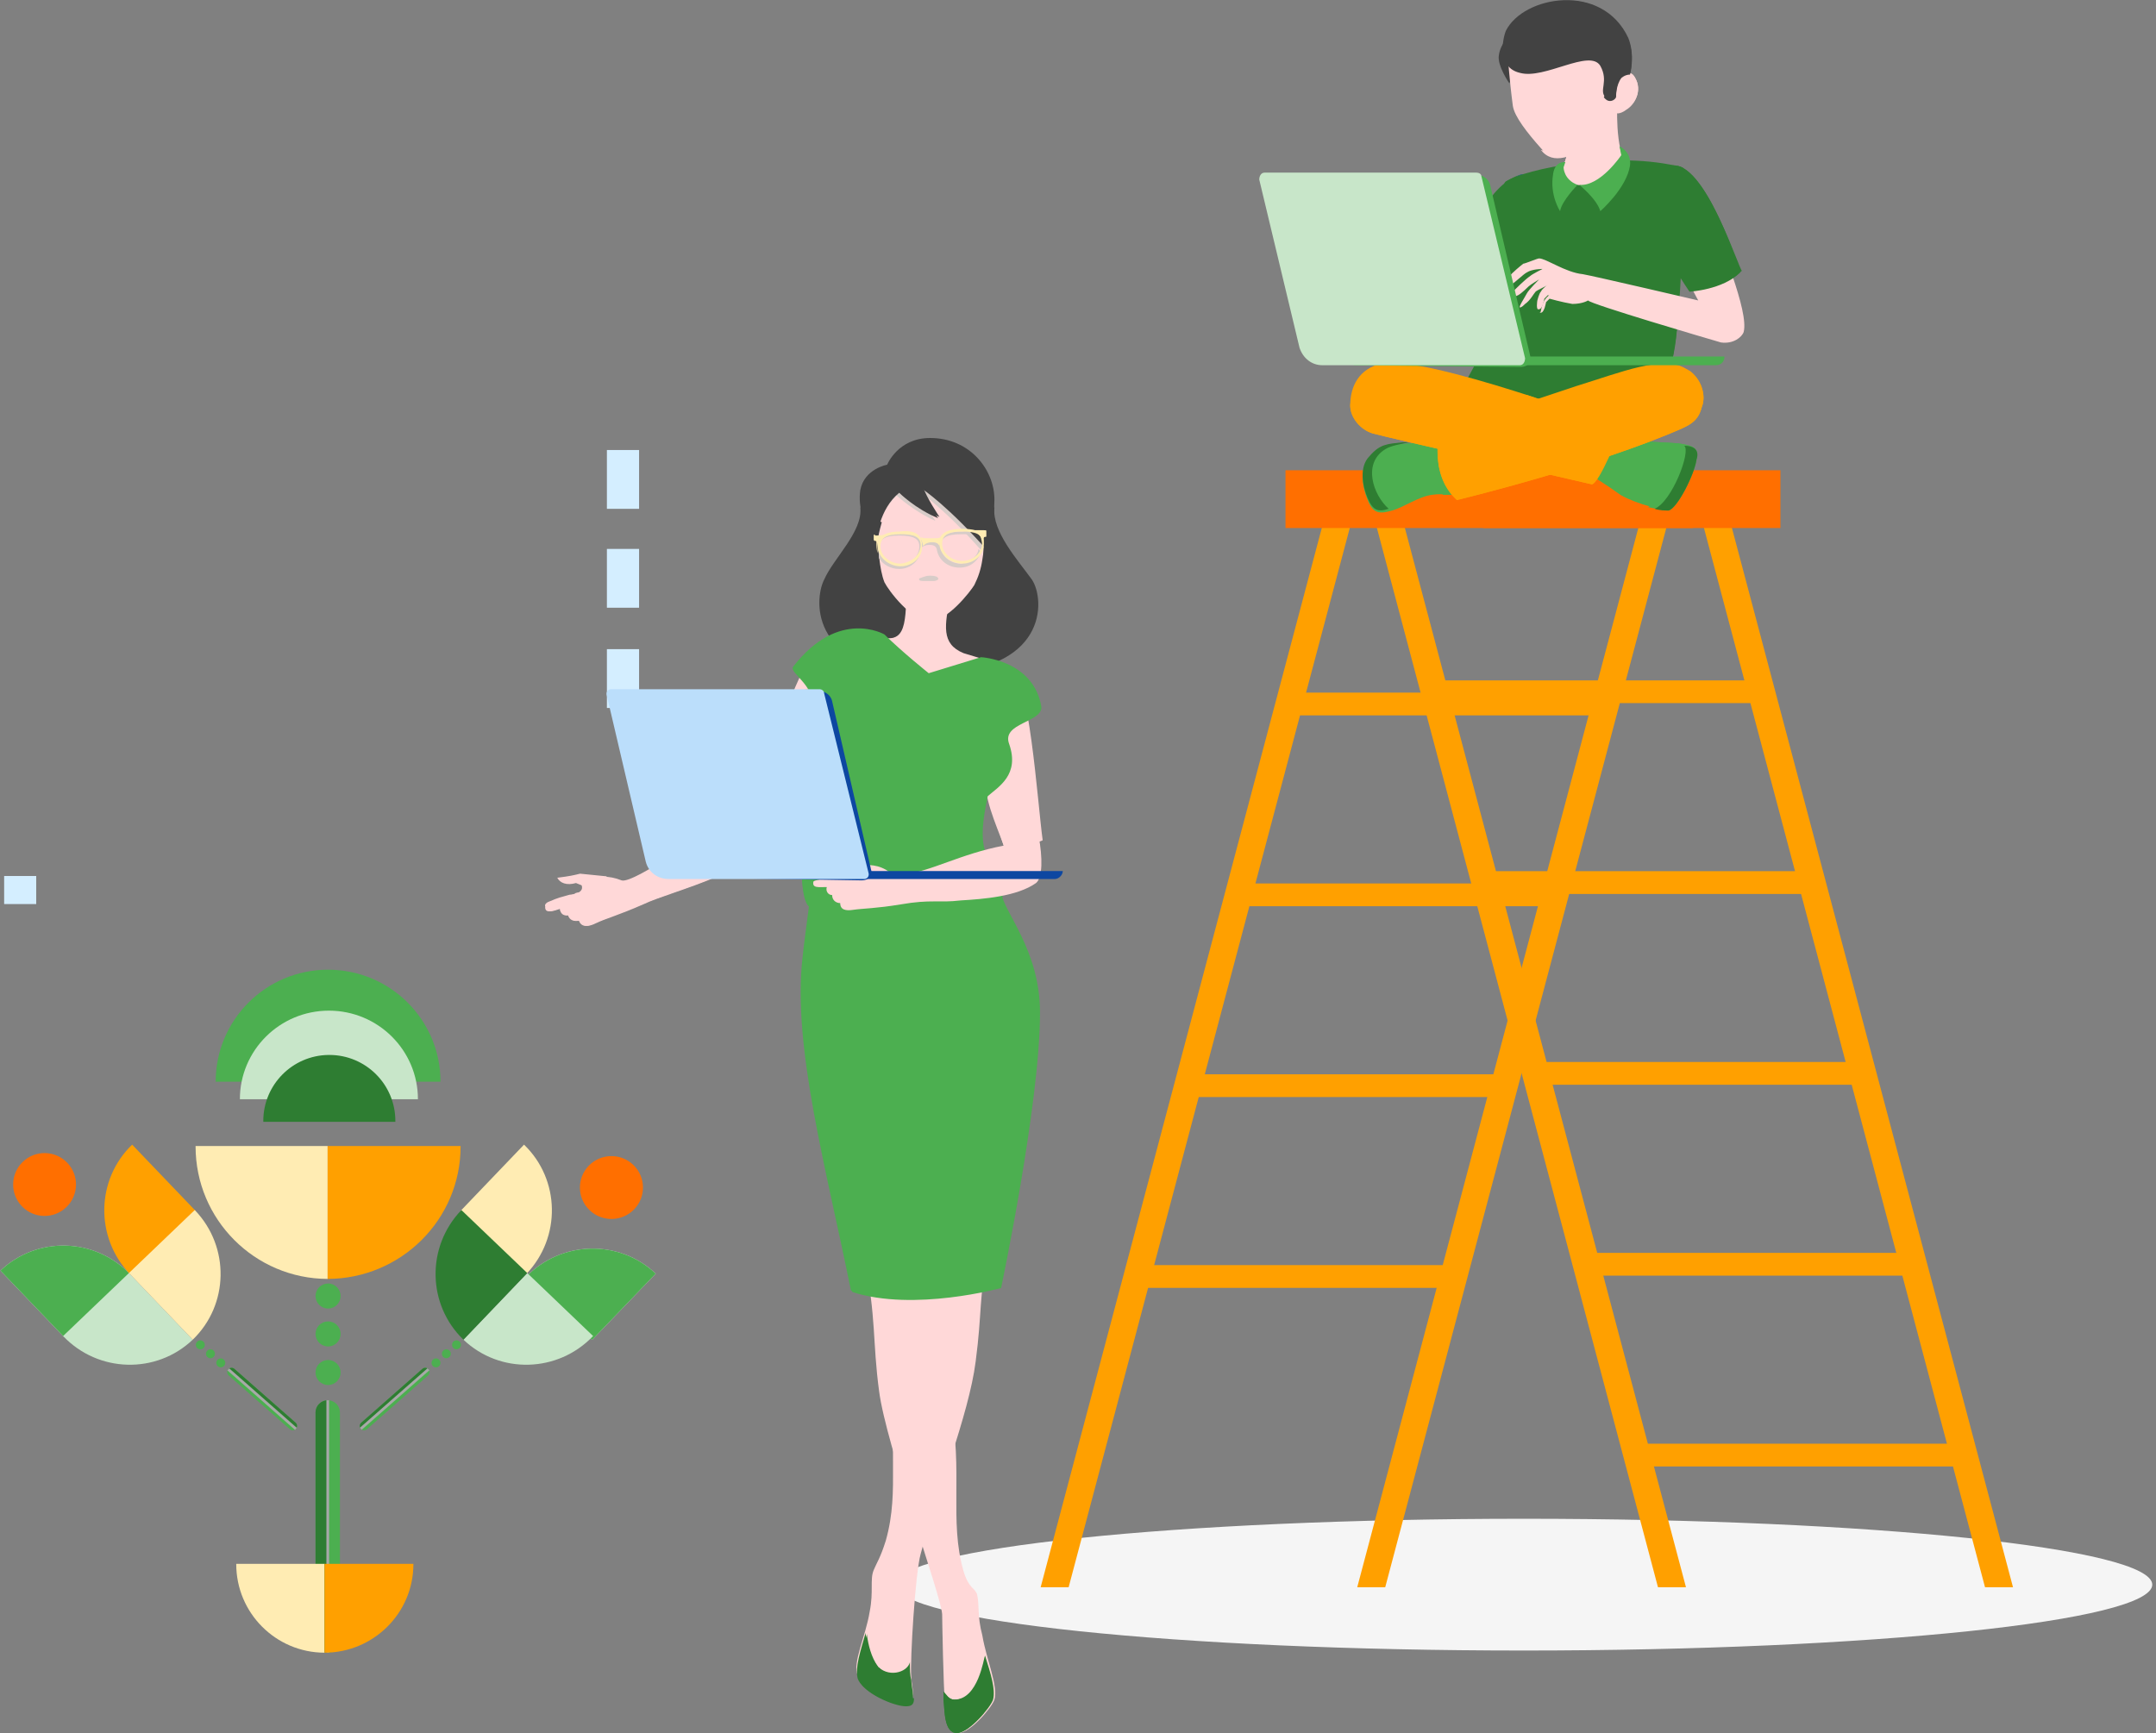 <?xml version="1.0" encoding="UTF-8"?>
<svg width="398px" height="320px" viewBox="0 0 398 320" version="1.1" xmlns="http://www.w3.org/2000/svg" xmlns:xlink="http://www.w3.org/1999/xlink">
    <rect x="0" y="0" width="398" height="320" fill="#808080" stroke="none"/>
    <!-- Generator: Sketch 64 (93537) - https://sketch.com -->
    <title>Banner 2 Foreground</title>
    <desc>Created with Sketch.</desc>
    <g id="Landing" stroke="none" stroke-width="1" fill="none" fill-rule="evenodd">
        <g transform="translate(-624, -141)" id="Banner">
            <g transform="translate(0, 111)">
                <g id="Artwork">
                    <g id="Banner-2-Foreground" transform="translate(624, 29)">
                        <g id="Group" transform="translate(165, 0)">
                            <g transform="translate(0.015, 281.411)" fill="#F5F5F5" id="Path">
                                <path d="M116.303,0.022 C180.369,0.022 232.295,5.469 232.295,12.188 C232.295,18.906 180.369,24.353 116.303,24.353 C52.25,24.353 0.312,18.906 0.312,12.188 C0.312,5.469 52.25,0.022 116.303,0.022 Z"></path>
                            </g>
                            <g transform="translate(88.158, 97.182)" fill="#FFA000" id="Path">
                                <polygon points="0.937 0.993 52.908 196.897 58.074 196.897 6.103 0.993"></polygon>
                            </g>
                            <g transform="translate(149.407, 97.182)" fill="#FFA000" id="Path">
                                <polygon points="0.06 0.993 52.031 196.897 57.196 196.897 5.226 0.993"></polygon>
                            </g>
                            <g transform="translate(99.315, 126.231)" fill="#FFA000" id="Path">
                                <polygon points="0.435 0.394 1.082 4.596 60.796 4.596 60.16 0.394"></polygon>
                            </g>
                            <g transform="translate(108.241, 161.865)" fill="#FFA000" id="Path">
                                <polygon points="0.87 -0.005 1.517 4.199 61.231 4.199 60.595 -0.005"></polygon>
                            </g>
                            <g transform="translate(118.282, 196.617)" fill="#FFA000" id="Path">
                                <polygon points="0.19 0.48 0.837 4.683 60.562 4.683 59.915 0.48"></polygon>
                            </g>
                            <g transform="translate(127.208, 232.252)" fill="#FFA000" id="Path">
                                <polygon points="0.625 0.084 1.272 4.285 60.997 4.285 60.35 0.084"></polygon>
                            </g>
                            <g transform="translate(137.134, 267.004)" fill="#FFA000" id="Path">
                                <polygon points="0.06 0.568 0.707 4.771 60.432 4.771 59.785 0.568"></polygon>
                            </g>
                            <g transform="translate(26.793, 97.182)" fill="#FFA000" id="Path">
                                <polygon points="0.312 196.897 5.478 196.897 57.46 0.993 52.294 0.993"></polygon>
                            </g>
                            <g transform="translate(84.811, 97.182)" fill="#FFA000" id="Path">
                                <polygon points="0.736 196.897 5.902 196.897 57.873 0.993 52.707 0.993"></polygon>
                            </g>
                            <g transform="translate(44.644, 233.604)" fill="#FFA000" id="Path">
                                <polygon points="0.223 5.196 58.007 5.196 58.654 0.994 0.87 0.994"></polygon>
                            </g>
                            <g transform="translate(53.57, 198.852)" fill="#FFA000" id="Path">
                                <polygon points="0.658 4.711 58.442 4.711 59.089 0.509 1.305 0.509"></polygon>
                            </g>
                            <g transform="translate(63.496, 164.1)" fill="#FFA000" id="Path">
                                <polygon points="0.093 4.226 57.553 4.226 58.201 0.023 0.741 0.023"></polygon>
                            </g>
                            <g transform="translate(72.538, 128.465)" fill="#FFA000" id="Path">
                                <polygon points="0.089 4.624 57.884 4.624 58.52 0.422 0.736 0.422"></polygon>
                            </g>
                            <g transform="translate(108.241, 87.127)" fill="#FF6F00" id="Path">
                                <polygon points="0.547 11.372 55.429 11.372 55.429 0.705 0.547 0.705"></polygon>
                            </g>
                            <g transform="translate(71.422, 87.127)" fill="#FF6F00" id="Path">
                                <polygon points="0.881 11.372 76.104 11.372 76.104 0.705 0.881 0.705"></polygon>
                            </g>
                            <g transform="translate(102.662, 32.382)" fill="#2E7D32" id="Path">
                                <path d="M13.221,0.817 C7.096,2.433 3.537,12.132 0.636,17.628 C0.636,17.628 2.577,21.506 9.673,22.154 C9.673,22.154 17.104,10.192 17.104,7.282 C17.104,4.373 14.192,0.494 13.221,0.817 Z"></path>
                            </g>
                            <g transform="translate(106.009, 32.382)" fill="#346790" id="Path">
                                <path d="M9.874,0.817 C9.562,0.817 9.238,1.141 8.915,1.141 C9.238,1.464 9.238,1.786 9.238,2.433 C9.238,8.899 5.032,15.041 0.19,20.213 C1.484,21.183 3.749,21.83 6.65,22.154 C6.65,22.154 14.08,10.192 14.08,7.282 C13.757,4.373 10.845,0.494 9.874,0.817 Z"></path>
                            </g>
                            <g transform="translate(103.778, 30.148)" fill="#2E7D32" id="Path">
                                <path d="M9.205,4.344 C7.263,5.638 8.881,27.943 7.263,31.176 C4.362,36.672 0.814,43.137 0.814,43.137 C8.234,47.664 37.611,47.664 37.611,47.664 C37.611,47.664 39.229,42.49 40.523,33.763 C41.806,23.74 42.453,1.759 41.806,1.759 C29.544,-1.475 12.753,2.081 9.205,4.344 Z"></path>
                            </g>
                            <g transform="translate(122.745, 17.858)" fill="#FFD8D8" id="Path">
                                <path d="M10.901,0.794 L1.216,6.936 C1.54,7.26 1.863,11.139 1.216,12.756 C0.569,14.371 -0.078,16.635 3.47,17.282 C6.706,17.927 12.507,15.018 11.871,12.432 C10.254,7.906 10.901,0.794 10.901,0.794 Z"></path>
                            </g>
                            <g transform="translate(122.745, 17.858)" fill="#FFD8D8" id="Path">
                                <path d="M10.901,0.794 L1.216,6.936 C1.54,7.26 1.863,11.139 1.216,12.756 C1.216,13.078 0.893,13.401 0.893,13.401 C0.893,13.401 2.51,13.078 4.117,12.108 C5.735,10.815 7.676,11.462 8.959,13.078 C9.606,13.724 9.606,14.371 9.606,15.341 C10.901,14.371 11.548,13.401 11.224,12.108 C10.254,7.906 10.901,0.794 10.901,0.794 Z"></path>
                            </g>
                            <g transform="translate(119.398, 31.265)" fill="#2E7D32" id="Path">
                                <path d="M24.579,0.317 C20.708,-0.328 14.248,5.813 13.924,15.188 C13.924,17.774 13.277,21.008 11.023,24.887 C9.729,27.15 4.887,29.089 2.946,29.735 C1.004,30.381 0.692,31.351 1.651,31.998 C2.946,32.646 12.306,34.263 11.336,35.555 C10.053,37.171 -1.573,39.756 0.692,44.606 C1.651,47.192 19.414,45.252 22.638,44.606 C23.609,42.667 23.932,37.818 24.579,34.908 C25.863,28.767 25.539,15.512 26.51,8.399 C26.833,3.875 28.775,0.964 24.579,0.317 Z"></path>
                            </g>
                            <g transform="translate(85.926, 82.658)" fill="#4CAF50" id="Path">
                                <path d="M18.99,0.325 C18.343,0.325 10.912,0.001 8.011,0.325 C5.099,0.649 3.816,0.649 1.874,2.912 C-0.067,4.851 0.58,8.407 1.551,10.67 C2.522,13.255 3.816,13.255 6.07,12.609 C8.334,11.962 10.912,10.022 13.5,9.7 C15.754,9.376 16.401,10.022 18.019,9.376 C19.637,8.73 19.949,9.376 19.949,8.083 C19.949,6.791 18.99,0.325 18.99,0.325 Z"></path>
                            </g>
                            <g transform="translate(85.926, 82.658)" fill="#4CAF50" id="Path">
                                <path d="M18.99,0.325 C18.343,0.325 10.912,0.001 8.011,0.325 C5.099,0.649 3.816,0.649 1.874,2.912 C0.904,3.88 0.58,5.497 0.904,7.114 C2.845,7.438 4.139,7.438 6.07,7.114 C7.687,6.791 9.305,6.143 10.912,6.467 C12.53,6.791 14.795,8.083 15.431,9.7 C16.725,9.7 17.372,9.7 18.343,9.376 C19.949,8.73 20.273,9.376 20.273,8.083 C19.949,6.791 18.99,0.325 18.99,0.325 Z"></path>
                            </g>
                            <g transform="translate(85.926, 82.658)" fill="#2E7D32" id="Path">
                                <path d="M4.786,1.295 C5.746,0.649 7.687,0.325 9.305,0.001 L8.011,0.001 C5.099,0.325 3.816,0.325 1.874,2.588 C-0.067,4.528 0.58,8.083 1.551,10.346 C2.522,12.609 3.492,12.933 5.422,12.286 C2.522,9.7 0.58,3.88 4.786,1.295 Z"></path>
                            </g>
                            <g transform="translate(128.324, 81.541)" fill="#4CAF50" id="Path">
                                <path d="M17.26,1.442 C15.654,1.118 9.841,1.118 5.322,0.471 L0.48,7.26 C0.48,7.26 4.028,9.525 5.322,10.493 C6.929,11.787 12.742,13.726 14.359,13.404 C15.977,13.08 19.202,6.614 19.525,4.029 C20.496,2.088 18.878,1.766 17.26,1.442 Z"></path>
                            </g>
                            <g transform="translate(128.324, 81.541)" fill="#4CAF50" id="Path">
                                <path d="M17.26,1.442 C15.654,1.118 9.841,1.118 5.322,0.471 C5.322,0.471 1.127,6.291 0.48,7.26 C2.41,7.26 4.351,6.291 6.616,6.614 C7.576,6.938 8.87,8.231 11.782,7.908 C13.712,7.584 13.389,10.817 11.782,12.434 C11.459,12.756 11.135,13.08 10.811,13.08 C12.418,13.404 13.712,13.726 14.683,13.726 C16.301,13.404 19.525,6.938 19.849,4.351 C20.496,2.088 18.878,1.766 17.26,1.442 Z"></path>
                            </g>
                            <g transform="translate(83.695, 67.017)" fill="#FFA000" id="Path">
                                <path d="M6.371,1.095 C2.165,2.066 0.558,5.299 0.558,8.854 C0.558,11.117 2.488,13.379 4.753,14.026 C7.018,14.674 43.815,23.079 45.109,23.401 C46.403,23.725 50.598,13.057 50.598,13.057 C49.304,12.41 14.438,-0.521 6.371,1.095 Z"></path>
                            </g>
                            <g transform="translate(83.695, 73.72)" fill="#FFA000" id="Path">
                                <path d="M17.662,4.413 C9.919,4.737 7.33,3.767 0.881,0.211 C0.881,0.858 0.558,1.504 0.558,2.151 C0.558,4.413 2.488,6.676 4.753,7.322 C7.018,7.97 43.815,16.375 45.109,16.697 C46.08,17.021 50.598,6.354 50.598,6.354 C49.951,6.03 39.619,2.475 33.159,0.211 C27.994,2.796 23.475,4.413 17.662,4.413 Z"></path>
                            </g>
                            <g transform="translate(111.588, 6.686)" fill="#424242" id="Path">
                                <path d="M2.042,0.975 C2.042,0.975 0.424,2.268 0.1,4.53 C-0.223,6.471 2.042,9.703 2.042,9.703 C2.042,9.703 4.296,4.208 3.983,2.592 C3.983,2.268 2.042,0.975 2.042,0.975 Z"></path>
                            </g>
                            <g transform="translate(121.514, 30.148)" fill="#4CAF50" id="Path">
                                <path d="M2.124,1.759 L2.448,0.789 C2.448,0.789 0.506,0.465 0.183,3.051 C-0.464,6.93 1.477,9.84 1.477,9.84 C1.8,7.9 4.701,4.992 4.701,4.992 C2.124,4.021 2.124,1.759 2.124,1.759 Z"></path>
                            </g>
                            <g transform="translate(112.704, 5.568)" fill="#FFD8D8" id="Path">
                                <path d="M24.167,9.851 C23.196,7.911 21.589,9.527 21.589,9.527 C21.589,9.527 21.266,5.002 18.03,1.769 C14.806,-1.141 11.581,0.153 5.445,1.769 C-0.368,3.385 0.602,5.325 0.602,5.325 C0.602,5.325 0.926,10.175 1.573,15.022 C1.897,16.963 4.151,19.872 6.739,22.782 C8.993,25.691 12.552,24.076 16.747,21.489 C20.942,18.902 20.619,16.316 20.619,15.993 C20.619,15.993 21.266,16.316 22.549,15.346 C24.167,14.7 25.461,12.113 24.167,9.851 Z"></path>
                            </g>
                            <g transform="translate(119.398, 6.686)" fill="#FFD8D8" id="Path">
                                <path d="M17.472,8.734 C16.502,6.794 14.895,8.41 14.895,8.41 C14.895,8.41 14.571,3.885 11.336,0.651 C10.7,0.004 6.817,1.298 7.141,3.238 C7.788,5.5 9.406,6.794 9.729,9.058 C10.053,11.32 10.7,15.846 9.406,18.108 C7.141,21.018 3.593,23.28 0.045,21.987 C2.298,24.897 5.858,23.28 10.053,20.695 C14.248,18.108 13.924,15.522 13.924,15.199 C13.924,15.199 14.571,15.522 15.854,14.553 C17.472,13.582 18.767,10.996 17.472,8.734 Z"></path>
                            </g>
                            <g transform="translate(111.588, 0.982)" fill="#424242" id="Path">
                                <path d="M1.395,5.708 C0.748,7.325 -0.223,12.497 3.983,13.467 C8.502,14.761 16.892,8.941 18.833,12.175 C20.44,15.084 18.51,16.699 19.793,17.992 C20.44,18.64 21.411,18.316 21.734,17.67 C21.734,17.346 21.734,15.407 22.705,14.113 C22.705,14.113 23.352,13.467 24.312,13.467 C24.312,13.467 25.282,10.234 23.988,7.002 C19.146,-3.343 4.619,-0.756 1.395,5.708 Z"></path>
                            </g>
                            <g transform="translate(124.977, 1.099)" fill="#424242" id="Path">
                                <path d="M0.602,0.095 C3.503,2.359 -0.368,7.207 2.856,9.471 C5.445,11.733 6.728,12.38 6.728,13.996 C6.728,14.967 6.404,17.553 6.081,17.875 L6.404,18.199 C7.051,18.846 8.022,18.523 8.346,17.875 C8.346,17.553 8.346,15.612 9.316,14.32 C9.316,14.32 9.963,13.673 10.923,13.673 C10.923,13.673 11.894,10.441 10.599,7.207 C8.346,2.683 4.798,0.419 0.602,0.095 Z"></path>
                            </g>
                            <g transform="translate(100.315, 68.134)" fill="#FFA000" id="Path">
                                <path d="M45.916,0.949 C41.721,-1.638 33.978,1.594 25.577,4.182 C18.804,6.444 0.406,12.586 0.406,12.586 C0.406,12.586 -1.536,20.345 3.63,25.194 C3.63,25.194 29.136,19.052 45.269,11.94 C46.563,11.293 48.181,10.646 48.828,8.061 C49.799,5.473 48.505,2.241 45.916,0.949 Z"></path>
                            </g>
                            <g transform="translate(100.315, 69.251)" fill="#FFA000" id="Path">
                                <path d="M46.563,0.155 C47.211,1.77 47.211,3.386 46.24,5.65 C44.946,8.56 42.045,9.853 39.144,9.529 C37.85,9.206 36.879,8.56 35.908,8.236 C33.978,7.912 33.007,8.882 31.39,10.176 C29.136,12.115 27.194,14.056 23.97,14.702 C22.352,15.025 20.734,14.702 18.804,14.702 C16.539,15.025 14.933,15.994 12.991,16.64 C8.473,17.935 4.277,16.964 0.082,15.349 C0.082,17.935 0.729,21.49 3.63,24.077 C3.63,24.077 29.136,17.935 45.269,10.823 C46.563,10.176 48.181,9.529 48.828,6.944 C49.799,4.68 48.505,1.77 46.563,0.155 Z"></path>
                            </g>
                            <g transform="translate(133.903, 15.624)" fill="#FFD8D8" id="Path">
                                <path d="M0.391,1.088 C0.067,1.736 0.067,1.736 0.391,2.382 C0.714,3.029 0.714,2.705 0.714,3.029 C0.714,3.675 0.391,3.351 0.067,3.675 C0.067,4.322 0.067,4.644 0.714,4.644 C1.35,4.644 1.997,4.322 2.321,3.351 C2.644,2.382 2.968,0.765 2.321,0.12 C1.997,-0.204 0.714,0.442 0.391,1.088 Z"></path>
                            </g>
                            <g transform="translate(139.481, 82.658)" fill="#2E7D32" id="Path">
                                <path d="M6.427,0.649 C7.721,1.618 4.173,10.993 0.948,12.286 C1.908,12.609 2.879,12.609 3.526,12.609 C5.144,12.286 8.368,5.821 8.692,3.233 C9.339,1.295 8.044,0.649 6.427,0.649 Z"></path>
                            </g>
                            <g transform="translate(112.588, 33.499)" fill="#FFD8D8" id="Path">
                                <path d="M28.801,3.903 C28.154,9.074 35.908,22.975 35.908,22.975 C35.908,22.975 16.539,18.449 14.598,18.126 C11.373,17.803 7.814,15.217 6.531,15.217 C6.208,15.217 3.943,16.187 3.619,16.187 C3.619,16.187 -0.576,19.42 0.071,20.389 C0.071,20.713 1.042,20.389 1.365,20.066 C2.012,19.742 3.619,18.126 4.266,17.803 C5.237,17.156 7.178,17.156 7.178,17.156 C7.178,17.156 5.237,18.126 4.913,18.449 C3.943,19.096 2.336,20.713 1.365,21.682 C1.042,22.005 1.042,22.328 1.365,22.328 C1.689,22.328 2.012,22.328 2.66,22.005 C3.296,21.682 4.59,20.389 4.59,20.389 C4.913,20.066 6.531,19.096 6.531,19.096 C6.531,19.096 4.59,21.037 4.266,21.682 C3.943,22.328 2.66,24.268 2.983,24.268 C3.296,24.268 3.619,23.945 3.943,23.622 C4.913,22.975 5.56,21.682 5.884,21.358 C6.208,21.037 7.814,20.389 8.138,20.066 C8.138,20.066 7.178,20.713 6.855,21.358 C6.531,21.682 6.208,22.975 6.208,22.975 C6.208,22.975 5.884,24.916 6.531,24.592 C7.178,24.592 7.502,22.652 7.502,22.652 C7.502,22.652 7.814,22.328 8.138,22.005 C8.138,22.005 10.403,22.652 12.344,22.975 C14.274,22.975 15.245,22.328 15.245,22.328 C15.569,22.975 37.526,29.441 39.78,30.087 C42.045,30.411 43.651,29.117 43.975,28.147 C44.946,24.268 39.78,12.308 36.879,3.903 C33.967,-3.21 28.801,2.609 28.801,3.903 Z"></path>
                            </g>
                            <g transform="translate(118.282, 33.499)" fill="#FFD8D8" id="Path">
                                <path d="M23.107,3.903 C22.46,8.429 28.273,19.096 29.89,22.005 C30.861,22.005 31.832,22.005 33.115,21.358 C36.027,20.066 39.575,24.268 35.38,26.854 C32.468,28.471 28.273,27.178 10.521,21.358 C8.904,20.713 6.973,22.005 6.003,22.005 C5.355,22.005 4.061,21.358 3.091,21.682 C1.807,22.652 1.484,23.299 1.16,24.916 C1.16,24.916 1.16,25.237 0.837,25.237 L1.16,25.237 C1.807,25.237 2.12,23.299 2.12,23.299 C2.12,23.299 2.443,22.975 2.767,22.652 C2.767,22.652 5.032,23.299 6.973,23.622 C8.904,23.622 9.874,22.975 9.874,22.975 C10.198,23.622 32.144,30.087 34.409,30.733 C36.674,31.057 38.281,29.763 38.604,28.795 C39.575,24.916 34.409,12.953 31.508,4.548 C28.273,-3.21 23.107,2.609 23.107,3.903 Z"></path>
                            </g>
                            <g transform="translate(138.366, 31.265)" fill="#2E7D32" id="Path">
                                <path d="M4.965,0.317 C-0.848,1.611 -1.495,8.722 8.513,23.593 C8.513,23.593 14.65,23.271 17.874,20.038 C17.874,20.038 11.425,-0.975 4.965,0.317 Z"></path>
                            </g>
                            <g transform="translate(141.713, 31.265)" fill="#2E7D32" id="Path">
                                <path d="M2.912,0.317 C3.224,0.641 3.224,0.964 3.548,1.287 C4.519,6.137 3.548,11.633 0.971,15.835 C2.265,18.097 3.548,20.684 5.489,23.271 C5.489,23.271 11.626,22.947 14.85,19.714 C14.527,20.038 8.714,1.611 2.912,0.317 Z"></path>
                            </g>
                            <g transform="translate(126.093, 27.913)" fill="#4CAF50" id="Path">
                                <path d="M7.877,0.114 L8.201,1.731 C8.201,1.731 4.329,7.548 0.446,7.226 C0.446,7.226 3.682,9.812 4.329,12.074 C4.329,12.074 9.16,7.872 9.807,3.669 C10.131,1.084 7.877,0.114 7.877,0.114 Z"></path>
                            </g>
                            <g transform="translate(113.82, 65.9)" fill="#4CAF50" id="Path">
                                <path d="M0.134,0.921 C0.134,1.89 0.781,2.536 1.752,2.536 L37.901,2.536 C38.872,2.536 39.519,1.89 39.519,0.921 L0.134,0.921 Z"></path>
                            </g>
                            <g transform="translate(84.811, 32.382)" fill="#4CAF50" id="Path">
                                <path d="M25.271,2.757 C24.948,1.464 23.653,0.817 22.359,0.817 L0.089,0.817 L0.089,36.054 L30.761,36.376 C32.691,36.376 32.691,35.084 32.691,34.438 L25.271,2.757 Z"></path>
                            </g>
                            <g transform="translate(66.959, 32.382)" fill="#C8E6C9" id="Path">
                                <path d="M41.505,1.141 C41.505,0.817 41.182,0.494 40.534,0.494 L1.473,0.494 C0.826,0.494 0.502,1.141 0.502,1.786 L7.933,32.821 C8.569,34.76 10.187,36.054 12.128,36.054 L48.612,36.054 C49.248,36.054 49.572,35.408 49.572,34.76 L41.505,1.141 Z"></path>
                            </g>
                        </g>
                        <g id="Group" transform="translate(97, 80)">
                            <g transform="translate(56.177, 190.797)" fill="#4AF6D1" id="Path">
                                <path d="M0.93,0.354 L0.93,0.847 L0.93,0.354 Z"></path>
                            </g>
                            <g transform="translate(14.71, 40.086)" fill="#D4EEFF" id="Path">
                                <polygon points="0.325 11.636 6.265 11.636 6.265 0.778 0.325 0.778"></polygon>
                            </g>
                            <g transform="translate(14.71, 3.217)" fill="#D4EEFF" id="Path">
                                <polygon points="0.325 11.736 6.265 11.736 6.265 0.877 0.325 0.877"></polygon>
                            </g>
                            <g transform="translate(14.71, 22.21)" fill="#D4EEFF" id="Path">
                                <polygon points="0.325 11.004 6.265 11.004 6.265 0.145 0.325 0.145"></polygon>
                            </g>
                            <g transform="translate(53.936, 14.389)" fill="#424242" fill-rule="nonzero" id="Path">
                                <path d="M32.636,0.316 L8.125,0.316 C8.618,4.758 3.172,9.694 1.446,13.643 C-0.538,17.591 -1.031,30.916 20.756,30.916 C42.532,30.916 42.039,17.344 39.562,13.643 C37.096,10.188 32.143,4.758 32.636,0.316 Z"></path>
                            </g>
                            <g transform="translate(53.936, 14.389)" fill="#424242" fill-rule="nonzero" id="Path">
                                <path d="M38.576,12.409 C39.069,15.617 38.822,19.812 35.359,22.033 C28.175,26.721 20.263,22.526 16.049,16.85 C15.063,15.617 12.339,21.539 12.339,21.539 C12.339,21.539 6.893,9.447 11.846,0.316 L7.879,0.316 C8.372,4.758 2.925,9.694 1.199,13.643 C-0.785,17.591 -1.278,30.916 20.509,30.916 C42.285,30.916 41.792,17.344 39.315,13.643 C39.069,13.396 38.822,12.903 38.576,12.409 Z"></path>
                            </g>
                            <g transform="translate(60.66, 108.238)" fill="#FFD8D8" id="Path">
                                <path d="M10.557,47.377 C10.311,49.845 9.818,51.572 9.571,53.546 C9.325,55.52 9.818,57.742 9.818,60.209 C10.064,62.924 8.831,65.144 8.338,67.612 C5.861,79.951 8.585,87.601 5.861,97.226 C4.864,100.434 4.124,101.42 3.631,102.655 C2.892,104.382 3.631,106.603 2.892,110.305 C2.141,114.994 -0.325,119.683 0.661,122.15 C1.401,124.618 7.094,127.084 9.325,127.084 C11.801,127.084 10.557,124.124 10.557,122.397 C10.311,119.435 11.308,103.149 12.294,99.693 C15.018,89.328 21.204,74.029 22.448,64.158 C23.681,54.781 22.941,53.052 24.925,42.195 C25.172,40.96 29.621,11.594 30.114,-0.004 L11.062,9.621 C11.308,20.972 11.555,35.532 10.557,47.377 Z"></path>
                            </g>
                            <g transform="translate(64.023, 108.238)" fill="#FFD8D8" id="Path">
                                <path d="M16.116,38.492 C18.593,48.363 16.363,58.235 13.146,67.859 C9.672,78.717 8.193,91.796 5.962,98.213 C2.992,106.356 5.469,107.837 1.255,115.239 C-2.701,122.397 4.73,127.084 5.716,127.084 C8.193,127.084 6.949,124.124 6.949,122.397 C6.702,119.435 7.699,103.149 8.686,99.693 C11.409,89.328 17.596,74.029 18.84,64.158 C20.072,54.781 19.333,53.052 21.316,42.195 C21.563,40.96 26.012,11.594 26.505,-0.004 L13.393,6.659 C15.365,17.27 13.393,28.129 16.116,38.492 Z"></path>
                            </g>
                            <g transform="translate(60.66, 222.197)" fill="#2E7D32" id="Path">
                                <path d="M10.311,5.724 C9.818,7.698 6.108,8.684 4.124,6.216 C2.892,4.489 2.387,2.268 2.141,0.541 L2.141,0.294 C1.154,3.748 0.168,6.71 0.661,8.684 C1.401,11.152 7.094,13.62 9.325,13.62 C11.801,13.62 10.557,10.659 10.557,8.931 C10.311,8.191 10.311,6.957 10.311,5.724 Z"></path>
                            </g>
                            <g transform="translate(60.66, 222.197)" fill="#2E7D32" id="Path">
                                <path d="M4.864,7.451 L4.864,6.957 C4.617,6.71 4.371,6.71 4.371,6.463 C3.138,4.736 2.645,2.515 2.387,0.788 L2.387,0.541 C1.401,3.995 0.415,6.957 0.908,8.931 C1.647,11.398 7.341,13.866 9.571,13.866 C10.804,13.866 11.062,13.373 11.062,12.386 C9.818,12.139 5.861,11.152 4.864,7.451 Z"></path>
                            </g>
                            <g transform="translate(52.815, 27.796)" fill="#FFD8D8" id="Path">
                                <path d="M36.48,16.276 C34.496,15.782 30.54,14.549 28.063,13.809 C23.849,12.081 24.6,8.626 25.586,3.443 L17.909,0.73 C17.17,6.158 18.403,12.575 12.709,10.847 C6.03,8.873 2.566,10.354 0.583,19.237 L32.019,34.044 C32.019,40.213 34.496,45.889 35.987,51.072 L42.666,48.357 C41.68,41.2 40.19,17.264 36.48,16.276 Z"></path>
                            </g>
                            <g transform="translate(42.729, 42.32)" fill="#FFD8D8" id="Path">
                                <path d="M0.022,25.937 L5.223,30.871 C8.686,26.43 18.346,4.467 18.346,4.467 L9.437,0.764 C4.976,8.415 1.76,21.987 0.022,25.937 Z"></path>
                            </g>
                            <g transform="translate(44.97, 44.555)" fill="#F0BF97" id="Path">
                                <path d="M11.891,0.999 C10.905,4.205 4.965,2.232 3.721,6.673 C3.228,8.401 4.965,11.609 5.705,13.09 C5.951,13.83 6.444,20.247 4.225,24.441 C3.721,25.43 0.997,25.675 0.258,26.168 L3.228,28.884 C6.702,24.441 16.352,2.478 16.352,2.478 L11.891,0.751 L11.891,0.999 Z"></path>
                            </g>
                            <g transform="translate(56.177, 27.796)" fill="#FFD8D8" id="Path">
                                <path d="M9.347,10.847 C5.637,9.86 2.914,9.86 0.93,11.341 C2.421,10.847 4.404,10.6 5.884,10.847 C8.114,11.093 10.098,13.314 11.824,13.561 C15.545,14.055 19.747,9.119 21.731,5.911 C21.978,4.925 21.978,4.184 22.224,2.951 L14.547,0.236 C13.561,6.158 15.04,12.328 9.347,10.847 Z"></path>
                            </g>
                            <g transform="translate(84.196, 62.431)" fill="#FFD8D8" id="Path">
                                <path d="M3.855,0.15 C3.609,0.397 1.636,2.618 0.639,2.865 C0.885,7.554 3.362,12.242 4.606,16.19 L7.083,15.696 C6.086,12.242 4.36,7.799 4.113,3.851 C4.113,2.618 3.855,1.383 3.855,0.15 Z"></path>
                            </g>
                            <g transform="translate(65.023, 7.568)" fill="#FFD8D8" id="Path">
                                <path d="M11.395,0.228 C8.672,-0.266 6.442,0.228 4.716,1.214 C1.253,3.19 0.009,7.385 0.009,11.826 L0.009,13.553 C0.009,14.54 0.255,15.529 0.255,16.268 C0.502,18.242 0.76,19.724 1.253,20.957 C1.992,22.438 6.195,28.113 9.669,28.113 C12.886,28.113 17.089,22.684 17.84,21.451 C18.579,19.97 19.072,18.489 19.319,16.762 C19.566,15.529 19.566,14.294 19.566,12.813 L19.566,11.826 C19.566,6.397 17.84,1.214 11.395,0.228 Z"></path>
                            </g>
                            <g transform="translate(56.177, 100.417)" fill="#FFD8D8" id="Path">
                                <path d="M27.178,114.917 C26.685,113.683 25.687,113.93 24.701,110.721 C21.978,101.344 24.701,92.214 22.224,79.875 C21.731,77.407 20.487,75.186 20.745,72.472 C20.745,69.757 21.238,67.783 20.991,65.562 C20.745,63.588 20.241,61.614 19.994,59.393 C19.501,51.743 19.254,48.781 19.501,37.677 C19.747,20.896 20.991,12.999 15.04,0.66 L2.421,0.66 L0.93,12.012 C1.435,24.844 3.665,38.171 6.377,52.976 C8.607,63.834 7.868,68.277 9.1,77.407 C10.344,87.278 20.487,114.917 20.745,118.619 C20.745,119.606 20.991,132.685 21.238,134.412 C21.485,136.14 21.238,140.582 23.704,140.582 C25.934,140.582 29.901,135.893 30.394,134.412 C31.134,131.945 28.904,127.01 28.164,122.567 C27.178,118.866 27.671,116.892 27.178,114.917 Z"></path>
                            </g>
                            <g transform="translate(76.351, 226.666)" fill="#2E7D32" id="Path">
                                <path d="M2.791,8.164 C1.804,8.164 1.311,7.177 0.818,6.683 L0.818,8.164 C1.065,9.891 0.818,14.333 3.284,14.333 C5.514,14.333 9.481,9.644 9.975,8.164 C10.468,6.19 9.481,3.229 8.484,0.02 C8.237,0.514 7.251,8.164 2.791,8.164 Z"></path>
                            </g>
                            <g transform="translate(76.351, 233.252)" fill="#2E7D32" id="Path">
                                <path d="M4.281,2.811 L4.281,1.331 C3.788,1.577 3.284,1.577 2.791,1.577 C1.804,1.577 1.311,0.591 0.818,0.097 L0.818,1.577 C1.065,3.305 0.818,7.747 3.284,7.747 C4.774,7.747 6.758,5.773 8.237,4.045 C7.744,4.292 7.498,4.292 7.005,4.538 C6.007,4.785 4.528,4.292 4.281,2.811 Z"></path>
                            </g>
                            <g transform="translate(50.574, 85.775)" fill="#4CAF50" id="Path">
                                <path d="M2.085,1.976 C2.085,2.469 0.841,11.599 0.841,12.094 C-1.132,28.628 5.301,51.578 9.762,73.787 C21.148,77.489 37.231,73.048 37.231,73.048 C37.231,73.048 44.415,38.992 44.415,22.211 C44.415,10.613 37.735,3.704 37.231,0.001 C28.814,4.937 5.794,2.963 2.085,1.976 Z"></path>
                            </g>
                            <g transform="translate(50.574, 87.01)" fill="#4CAF50" id="Path">
                                <path d="M18.918,60.955 C17.674,56.513 15.455,48.616 15.948,43.927 C16.934,34.303 4.057,28.873 8.518,24.678 C10.501,22.705 16.688,19.99 18.178,16.782 C19.411,14.314 14.458,2.469 14.458,2.469 C14.458,2.469 2.085,0.988 1.838,0.742 C1.838,0.742 0.594,10.119 0.594,10.612 C-1.379,27.146 5.055,50.096 9.515,72.306 C18.178,75.268 29.307,73.294 34.261,72.306 C30.305,67.124 20.891,67.618 18.918,60.955 Z"></path>
                            </g>
                            <g transform="translate(48.332, 36.734)" fill="#4CAF50" id="Path">
                                <path d="M35.763,5.611 L26.113,8.572 C26.113,8.572 21.16,4.623 17.943,1.416 C17.943,1.416 9.526,-3.519 1.11,7.338 C0.112,8.572 5.805,10.794 5.066,16.962 C3.833,27.574 1.11,47.562 3.833,51.018 C6.556,54.226 38.733,55.213 39.719,49.783 C40.223,46.575 37.5,44.847 36.502,41.393 C35.763,38.925 36.009,35.964 37.007,31.275 C38.979,29.548 42.947,27.327 40.963,21.651 C39.472,17.703 47.149,17.703 46.903,14.742 C45.423,6.104 35.763,5.611 35.763,5.611 Z"></path>
                            </g>
                            <g transform="translate(50.574, 46.789)" fill="#4CAF50" id="Shape">
                                <path d="M9.011,34.299 C6.534,32.572 8.271,30.597 10.748,32.572 C13.471,34.545 21.395,38.001 21.395,34.545 C21.395,26.65 28.814,21.714 30.798,19.493 C32.782,17.518 25.598,10.362 28.814,8.388 C29.061,8.141 29.565,7.155 29.565,6.907 C29.307,3.699 32.535,3.699 30.551,1.725 C28.568,-0.249 27.335,0.738 24.611,1.478 C19.165,2.96 3.564,1.232 2.824,7.401 C1.591,18.012 -1.132,38.001 1.591,41.455 C3.811,43.923 23.872,45.158 33.028,42.936 C31.291,42.196 28.074,41.455 26.091,41.455 C18.178,41.208 13.718,37.754 9.011,34.299 Z M7.531,16.038 C8.024,14.064 7.038,11.843 6.041,10.362 C5.301,9.128 9.011,9.375 11.241,8.141 C12.474,7.401 15.208,4.439 17.181,6.907 C19.411,9.622 16.195,12.584 20.891,15.05 C24.858,17.272 22.381,20.727 19.165,21.22 C15.702,21.714 13.225,17.518 11.734,18.506 C9.011,19.986 6.792,19 7.531,16.038 Z"></path>
                            </g>
                            <g transform="translate(71.868, 26.679)" fill="#D7CCC8" id="Path">
                                <path d="M2.824,0.613 C1.827,0.613 1.087,1.106 0.841,1.106 C0.594,1.6 1.334,1.6 1.58,1.6 L3.564,1.6 C3.811,1.6 4.55,1.353 4.304,1.106 C4.304,0.859 3.811,0.613 2.824,0.613 Z"></path>
                            </g>
                            <g transform="translate(65.023, 5.451)" fill="#D7CCC8" fill-rule="nonzero" id="Path">
                                <path d="M11.395,1.112 C8.672,0.618 6.442,1.112 4.716,2.098 C1.253,4.072 0.009,8.268 0.009,12.71 C0.502,10.983 1.746,8.761 3.483,7.034 C3.483,7.034 6.699,9.996 10.656,11.723 C10.656,11.723 8.179,8.021 7.686,6.293 C7.932,6.54 12.393,9.502 19.319,17.399 C19.566,16.164 19.566,14.93 19.566,13.451 C19.812,7.774 18.086,2.098 11.395,1.112 Z"></path>
                            </g>
                            <g transform="translate(61.66, 0.982)" fill="#424242" fill-rule="nonzero" id="Path">
                                <path d="M13.032,0.892 C7.092,0.892 5.108,5.826 5.108,5.826 C5.108,5.826 0.894,6.567 0.154,10.516 C-0.339,13.723 0.894,17.179 3.124,19.647 C3.124,19.647 3.617,13.971 7.338,11.009 C7.338,11.009 10.308,13.971 14.511,15.698 C14.511,15.698 12.034,11.996 11.541,10.269 C11.541,10.269 16.495,13.476 24.418,22.607 C23.925,18.66 24.911,16.685 24.911,12.243 C24.911,6.814 20.451,0.892 13.032,0.892 Z"></path>
                            </g>
                            <g transform="translate(70.747, 8.803)" fill="#424242" fill-rule="nonzero" id="Path">
                                <path d="M0.717,0.968 C1.715,3.928 3.945,7.137 5.671,7.631 C5.671,7.631 3.194,3.928 2.701,2.201 C2.701,2.201 7.655,5.41 15.578,14.54 C15.332,14.54 9.638,0.968 0.717,0.968 Z"></path>
                            </g>
                            <g transform="translate(61.781, 8.803)" fill="#424242" fill-rule="nonzero" id="Path">
                                <path d="M0.773,0.968 C0.527,1.46 0.28,1.955 0.28,2.695 C-0.213,5.902 1.02,9.358 3.25,11.826 C3.25,11.826 3.497,10.345 4.001,8.617 C0.527,7.631 -0.46,3.682 0.773,0.968 Z"></path>
                            </g>
                            <g transform="translate(65.023, 18.858)" fill="#D7CCC8" fill-rule="nonzero" id="Shape">
                                <path d="M15.363,6.212 C13.379,6.212 11.642,4.732 11.642,3.004 C11.642,1.523 12.639,0.784 15.363,0.784 L16.842,0.784 C16.596,0.536 16.596,0.536 16.349,0.289 L15.363,0.289 C13.872,0.289 12.393,0.536 11.642,1.771 C11.395,2.018 10.902,2.018 10.902,2.018 L8.919,2.018 C8.672,2.018 8.179,2.018 7.932,1.771 C7.193,0.536 5.455,0.536 3.976,0.536 C3.225,0.536 2.239,0.536 1.499,1.03 C1.006,1.03 0.502,1.277 0.009,1.277 L0.009,2.512 C0.009,3.498 0.255,4.485 0.255,5.225 C1.006,6.459 2.485,7.2 3.976,7.2 C6.195,7.2 7.932,5.472 7.932,3.498 C8.179,3.004 8.919,2.757 9.423,2.757 C9.916,2.757 10.656,2.757 10.902,3.498 C11.149,5.472 12.886,6.953 15.116,6.953 C17.089,6.953 18.579,5.719 19.072,3.992 C18.826,3.745 18.826,3.745 18.579,3.498 C18.579,4.732 17.089,5.966 15.363,6.212 Z M3.976,6.459 C1.992,6.459 0.255,4.978 0.255,3.25 C0.255,1.771 1.253,1.03 3.976,1.03 C6.442,1.03 7.686,1.523 7.686,3.004 C7.686,4.978 5.949,6.459 3.976,6.459 Z"></path>
                            </g>
                            <g transform="translate(76.351, 17.741)" fill="#FFECB3" id="Shape">
                                <path d="M4.035,0.913 C2.298,0.913 -0.179,1.407 0.067,3.629 C0.067,5.602 2.051,7.329 4.281,7.329 C6.511,7.329 8.484,5.602 8.237,3.381 C8.237,0.913 5.761,0.913 4.035,0.913 Z M4.281,6.836 C2.298,6.836 0.572,5.356 0.572,3.629 C0.572,2.147 1.558,1.407 4.281,1.407 C6.758,1.407 7.991,1.902 7.991,3.381 C7.991,5.356 6.265,6.836 4.281,6.836 Z"></path>
                            </g>
                            <g transform="translate(81.954, 18.858)" fill="#FFECB3" id="Path">
                                <path d="M2.634,0.044 L0.661,0.044 C0.661,0.044 1.401,0.289 1.894,1.03 C2.387,1.523 2.387,3.498 2.387,3.498 C2.634,3.004 2.634,2.018 2.634,1.771 C2.634,1.523 2.634,1.277 2.88,1.277 C3.127,1.277 3.127,1.277 3.127,1.03 L3.127,0.289 C3.127,0.044 3.127,0.044 2.634,0.044 Z"></path>
                            </g>
                            <g transform="translate(64.023, 18.858)" fill="#FFECB3" id="Shape">
                                <path d="M4.976,0.289 C3.239,0.289 0.762,0.784 1.009,3.004 C1.009,4.978 2.992,6.707 5.223,6.707 C7.442,6.707 9.425,4.978 9.179,2.757 C9.179,0.289 6.949,0.044 4.976,0.289 Z M5.223,6.212 C3.239,6.212 1.502,4.732 1.502,3.004 C1.502,1.523 2.499,0.784 5.223,0.784 C7.699,0.784 8.932,1.277 8.932,2.757 C8.932,4.485 7.442,5.966 5.223,6.212 Z"></path>
                            </g>
                            <g transform="translate(64.023, 18.858)" fill="#FFECB3" id="Path">
                                <path d="M0.269,1.03 L0.269,1.771 C0.269,1.771 0.269,2.018 0.516,2.018 C0.762,2.018 0.762,2.018 0.762,2.512 C0.762,2.757 0.762,3.745 1.009,4.239 C1.009,4.239 0.762,2.512 1.255,1.771 C1.76,1.03 2.499,0.784 2.499,0.784 C2.006,1.03 0.762,1.03 0.516,1.03 C0.516,0.784 0.269,0.784 0.269,1.03 Z"></path>
                            </g>
                            <g transform="translate(72.868, 19.975)" fill="#FFECB3" id="Path">
                                <path d="M3.057,0.406 L1.073,0.406 C0.827,0.406 0.334,0.406 0.087,0.16 L0.58,1.887 C0.827,1.394 1.578,1.146 2.071,1.146 C2.564,1.146 3.304,1.146 3.55,1.887 L3.797,0.16 C3.55,0.406 3.057,0.406 3.057,0.406 Z"></path>
                            </g>
                            <g transform="translate(52.815, 74.72)" fill="#FFD8D8" id="Path">
                                <path d="M35.494,2.42 C27.57,3.9 21.63,7.355 17.416,7.602 C16.43,7.602 15.433,8.096 14.446,7.355 C12.463,5.874 10.49,5.874 8.26,6.121 C6.276,6.121 8.506,7.849 6.03,8.096 C4.55,8.342 0.583,8.588 0.336,9.082 C0.09,10.317 1.322,10.07 2.813,10.07 C2.566,10.809 3.06,11.55 3.799,11.55 C3.799,12.537 4.55,13.032 5.29,13.032 C5.29,14.265 6.276,14.512 7.767,14.265 C9.493,14.018 11.969,14.018 16.43,13.277 C22.123,12.291 23.356,13.032 27.57,12.537 C31.773,12.291 37.959,11.797 41.434,9.329 C42.666,8.342 42.666,4.641 41.927,0.692 C39.697,1.187 38.217,2.173 35.494,2.42 Z"></path>
                            </g>
                            <g transform="translate(55.057, 79.072)" fill="#E8D7B9" id="Path">
                                <path d="M0.818,0.042 C1.065,1.276 2.051,1.77 3.542,1.77 C4.035,2.262 4.528,3.003 4.786,3.25 L8.988,2.017 L4.528,0.535 C3.788,0.289 2.802,0.535 0.818,0.042 Z"></path>
                            </g>
                            <g transform="translate(3.503, 68.017)" fill="#FFD8D8" id="Path">
                                <path d="M38.262,0.733 C31.336,5.668 16.475,16.279 14.245,15.54 C11.779,14.552 9.795,14.799 7.565,15.292 C5.581,15.786 8.305,17.02 5.828,18.008 C4.348,18.5 0.392,19.981 0.392,20.475 C0.392,21.708 1.625,21.215 3.116,20.722 C3.116,21.462 3.609,22.202 4.595,21.955 C4.842,22.943 5.828,23.19 6.579,22.943 C7.072,24.176 8.058,24.176 9.549,23.435 C11.028,22.696 13.751,21.955 18.212,19.981 C23.905,17.267 39.753,14.058 45.446,4.928 C46.432,3.201 40.492,-0.994 38.262,0.733 Z"></path>
                            </g>
                            <g transform="translate(3.503, 69.134)" fill="#FFD8D8" id="Path">
                                <path d="M43.462,0.85 C42.465,1.343 39.999,3.564 39.495,3.811 C36.032,6.278 33.062,9.24 29.106,10.967 C25.138,12.695 20.196,16.396 16.228,18.123 C14.995,18.618 12.765,17.877 10.781,17.136 C9.549,16.642 8.305,16.396 6.825,16.642 C6.332,16.642 5.828,16.642 5.581,16.891 C4.102,17.383 0.134,18.864 0.134,19.357 C0.134,20.591 1.379,20.098 2.869,19.604 C2.869,20.345 3.362,21.085 4.348,20.838 C4.595,21.825 5.581,22.072 6.332,21.825 C6.825,23.059 7.812,23.059 9.302,22.318 C10.288,21.825 16.228,19.604 17.965,18.864 C23.659,16.15 39.495,12.941 45.188,3.811 C46.186,2.577 44.695,1.343 43.462,0.85 Z"></path>
                            </g>
                            <g transform="translate(5.744, 81.424)" fill="#FFD8D8" id="Path">
                                <path d="M0.123,1.639 C0.628,2.626 1.86,3.119 3.586,2.626 C4.83,3.119 5.817,3.613 6.814,3.366 L9.291,1.392 L4.337,0.898 C3.34,1.145 2.354,1.392 0.123,1.639 Z"></path>
                            </g>
                            <g transform="translate(60.54, 81.424)" fill="#0D47A1" id="Path">
                                <path d="M0.042,0.406 C0.042,1.145 0.782,1.885 1.522,1.885 L37.172,1.885 C37.912,1.885 38.652,1.145 38.652,0.406 L0.042,0.406 Z"></path>
                            </g>
                            <g transform="translate(31.521, 47.906)" fill="#0D47A1" id="Path">
                                <path d="M25.093,2.582 C24.847,1.349 23.614,0.608 22.37,0.608 L0.347,0.608 L0.347,35.156 L30.54,35.65 C32.277,35.65 32.524,34.169 32.277,33.675 L25.093,2.582 Z"></path>
                            </g>
                            <g transform="translate(14.71, 47.906)" fill="#BBDEFB" id="Path">
                                <path d="M40.425,1.102 C40.425,0.608 39.921,0.361 39.674,0.361 L1.065,0.361 C0.572,0.361 0.067,0.854 0.325,1.594 L7.498,32.195 C7.991,34.169 9.728,35.402 11.712,35.402 L47.844,35.402 C48.337,35.402 48.842,34.909 48.595,34.169 L40.425,1.102 Z"></path>
                            </g>
                            <g transform="translate(0.02, 150.693)" fill="#E0E0E0" fill-rule="nonzero" id="Path">
                                <path d="M24.026,5.481 C17.268,-0.925 6.543,-0.644 0.053,6.119 L0.087,6.081 L12.281,17.713 L24.026,5.481 Z"></path>
                            </g>
                            <g transform="translate(9.107, 133.934)" fill="#FF6F00" fill-rule="nonzero" id="Path">
                                <path d="M2.746,10.533 C0.415,8.318 0.336,4.644 2.566,2.328 C4.786,0.013 8.473,-0.068 10.793,2.148 C13.113,4.364 13.191,8.037 10.972,10.352 C8.753,12.668 5.066,12.749 2.746,10.533 Z"></path>
                            </g>
                            <g transform="translate(0.02, 150.693)" fill="#4CAF50" fill-rule="nonzero" id="Path">
                                <path d="M24.026,5.481 C17.268,-0.925 6.543,-0.644 0.053,6.119 L0.087,6.081 L12.281,17.713 L24.026,5.481 Z"></path>
                            </g>
                        </g>
                        <g id="Group" transform="translate(0, 161)">
                            <g transform="translate(0.017, 0.982)" fill="#D4EEFF" id="Path">
                                <polygon points="0.749 5.95 6.67 5.95 6.67 0.769 0.749 0.769"></polygon>
                            </g>
                            <g transform="translate(100.569, 4.334)" fill="#FFD8D8" id="Path">
                                <path d="M4.581,0.871 C2.86,1.364 2.603,1.364 0.883,2.105 C0.134,2.352 -0.112,2.846 0.134,3.093 C0.391,3.339 0.637,3.586 1.374,3.339 C2.86,2.846 3.843,2.599 5.072,1.859 C6.312,1.364 6.312,0.625 4.581,0.871 Z"></path>
                            </g>
                            <g transform="translate(102.803, 4.334)" fill="#FFD8D8" id="Path">
                                <path d="M5.799,1.118 C4.078,1.611 2.838,2.352 1.117,2.846 C0.369,3.093 0.626,3.339 0.626,3.832 C0.871,4.079 1.117,4.326 1.855,4.079 C3.329,3.586 5.061,2.599 6.29,1.859 C7.53,1.364 7.53,0.625 5.799,1.118 Z"></path>
                            </g>
                            <g transform="translate(105.038, 6.451)" fill="#FFD8D8" id="Path">
                                <path d="M4.558,0.235 C3.072,0.728 1.843,1.469 0.603,1.962 C0.112,2.209 0.112,2.703 0.358,2.949 C0.603,3.196 0.849,3.442 1.598,3.196 C2.827,2.703 4.313,1.715 5.542,0.975 C6.033,0.481 6.033,-0.258 4.558,0.235 Z"></path>
                            </g>
                            <g transform="translate(107.155, 7.686)" fill="#FFD8D8" id="Path">
                                <path d="M3.916,0.235 C2.441,0.727 1.693,1.221 0.464,1.715 C-0.028,1.962 -0.028,2.208 0.218,2.703 C0.464,2.948 0.709,3.195 1.447,2.948 C2.687,2.455 3.67,1.962 4.653,1.221 C5.156,0.48 5.156,-0.259 3.916,0.235 Z"></path>
                            </g>
                            <g transform="translate(39.12, 18.858)" fill="#4CAF50" fill-rule="nonzero" id="Path">
                                <path d="M21.44,0.193 C32.903,0.193 42.198,9.451 42.198,20.872 L0.693,20.872 C0.693,9.451 9.977,0.193 21.44,0.193 Z"></path>
                            </g>
                            <g transform="translate(43.589, 26.561)" fill="#C8E6C9" fill-rule="nonzero" id="Path">
                                <path d="M17.127,0.051 C26.211,0.051 33.562,7.375 33.562,16.409 L0.693,16.409 C0.693,7.375 8.055,0.051 17.127,0.051 Z"></path>
                            </g>
                            <g transform="translate(48.058, 34.499)" fill="#2E7D32" fill-rule="nonzero" id="Path">
                                <path d="M12.737,0.292 C19.474,0.292 24.926,5.75 24.926,12.483 C24.926,12.534 24.926,12.587 24.926,12.637 L0.547,12.637 L0.547,12.483 C0.547,5.817 5.899,0.401 12.535,0.294 L12.737,0.292 Z"></path>
                            </g>
                            <g transform="translate(35.769, 51.258)" fill="#FFECB3" fill-rule="nonzero" id="Path">
                                <path d="M24.713,24.89 C11.251,24.849 0.335,13.914 0.335,0.431 L0.335,0.354 L24.713,0.354 L24.713,24.89 Z"></path>
                            </g>
                            <g transform="translate(60.348, 51.258)" fill="#FFA000" fill-rule="nonzero" id="Path">
                                <path d="M0.134,24.89 C13.697,24.849 24.68,13.914 24.68,0.431 C24.68,0.406 24.68,0.38 24.68,0.354 L0.134,0.354 L0.134,24.89 Z"></path>
                            </g>
                            <g transform="translate(58.113, 98.182)" fill="#4CAF50" fill-rule="nonzero" id="Path">
                                <path d="M0.134,44.735 L0.134,2.619 C0.134,1.376 1.151,0.37 2.391,0.37 C3.631,0.37 4.637,1.376 4.637,2.619 L4.637,44.735 C4.637,45.977 3.631,46.984 2.391,46.984 C1.151,46.984 0.134,45.977 0.134,44.735 Z"></path>
                            </g>
                            <g transform="translate(58.113, 98.182)" fill="#2E7D32" fill-rule="nonzero" id="Path">
                                <path d="M0.134,44.735 L0.134,2.619 C0.134,1.376 1.151,0.37 2.391,0.37 L2.391,46.984 C1.151,46.984 0.134,45.977 0.134,44.735 Z"></path>
                            </g>
                            <g transform="translate(59.231, 98.182)" id="Path" stroke="#A8A8A8" stroke-width="0.5">
                                <line x1="1.274" y1="46.985" x2="1.274" y2="0.37"></line>
                            </g>
                            <g transform="translate(43.589, 128.348)" fill="#FFECB3" fill-rule="nonzero" id="Path">
                                <path d="M16.323,16.818 C7.318,16.79 0.022,9.48 0.022,0.465 L0.022,0.413 L16.323,0.413 L16.323,16.818 Z"></path>
                            </g>
                            <g transform="translate(59.231, 128.348)" fill="#FFA000" fill-rule="nonzero" id="Path">
                                <path d="M0.682,16.818 C9.742,16.791 17.083,9.48 17.083,0.465 L17.083,0.413 L0.682,0.413 L0.682,16.818 Z"></path>
                            </g>
                            <g transform="translate(0.017, 69.134)" fill="#E0E0E0" fill-rule="nonzero" id="Path">
                                <path d="M0.067,5.481 C6.804,-0.925 17.496,-0.644 23.965,6.119 L23.931,6.081 L11.776,17.713 L0.067,5.481 Z"></path>
                            </g>
                            <g transform="translate(2.251, 52.375)" fill="#FF6F00" fill-rule="nonzero" id="Path">
                                <path d="M9.988,10.533 C12.301,8.318 12.39,4.644 10.167,2.328 C7.955,0.013 4.279,-0.068 1.966,2.148 C-0.346,4.364 -0.436,8.037 1.788,10.352 C4,12.668 7.675,12.749 9.988,10.533 Z"></path>
                            </g>
                            <g transform="translate(0.017, 69.134)" fill="#4CAF50" fill-rule="nonzero" id="Path">
                                <path d="M0.067,5.481 C6.804,-0.925 17.496,-0.644 23.965,6.119 L23.931,6.081 L11.776,17.713 L0.067,5.481 Z"></path>
                            </g>
                            <g transform="translate(19.01, 51.258)" fill="#FFA000" fill-rule="nonzero" id="Path">
                                <path d="M5.385,0.094 C-1.307,6.543 -1.497,17.232 4.972,23.995 L4.938,23.957 L17.094,12.325 L5.385,0.094 Z"></path>
                            </g>
                            <g transform="translate(11.189, 74.72)" fill="#C8E6C9" fill-rule="nonzero" id="Path">
                                <path d="M24.389,12.649 C17.652,19.056 6.96,18.775 0.492,12.012 C0.48,11.998 0.469,11.986 0.458,11.972 L12.614,0.341 L24.389,12.649 Z"></path>
                            </g>
                            <g transform="translate(23.479, 63.431)" fill="#FFECB3" fill-rule="nonzero" id="Path">
                                <path d="M12.1,23.939 C18.792,17.49 18.982,6.802 12.513,0.038 C12.491,0.025 12.48,0.012 12.468,-0.001 L0.324,11.63 L12.1,23.939 Z"></path>
                            </g>
                            <g transform="translate(38.003, 89.127)" fill="#4CAF50" fill-rule="nonzero" id="Path">
                                <path d="M1.464,1.386 C1.765,1.043 1.732,0.523 1.397,0.222 C1.05,-0.079 0.536,-0.046 0.235,0.296 C-0.067,0.638 -0.034,1.16 0.302,1.46 C0.648,1.762 1.173,1.728 1.464,1.386 Z"></path>
                            </g>
                            <g transform="translate(35.769, 87.01)" fill="#4CAF50" fill-rule="nonzero" id="Path">
                                <path d="M1.832,1.854 C2.134,1.512 2.1,0.991 1.754,0.69 C1.408,0.389 0.894,0.422 0.592,0.764 C0.29,1.106 0.324,1.628 0.659,1.928 C1.006,2.229 1.531,2.195 1.832,1.854 Z"></path>
                            </g>
                            <g transform="translate(39.12, 90.362)" fill="#4CAF50" fill-rule="nonzero" id="Path">
                                <path d="M2.257,1.83 C2.558,1.488 2.525,0.968 2.179,0.666 C1.843,0.365 1.318,0.399 1.017,0.741 C0.715,1.083 0.749,1.603 1.095,1.905 C1.441,2.205 1.955,2.172 2.257,1.83 Z"></path>
                            </g>
                            <g transform="translate(41.355, 92.479)" fill="#4CAF50" fill-rule="nonzero" id="Path">
                                <path d="M13.206,10.212 L1.922,0.287 C1.586,-0.007 1.084,0.026 0.793,0.359 C0.503,0.692 0.536,1.199 0.86,1.491 L12.144,11.416 C12.48,11.71 12.982,11.677 13.273,11.344 C13.575,11.012 13.541,10.504 13.206,10.212 Z"></path>
                            </g>
                            <g transform="translate(41.355, 92.479)" fill="#2E7D32" fill-rule="nonzero" id="Path">
                                <path d="M13.206,10.212 L1.922,0.287 C1.586,-0.007 1.084,0.026 0.793,0.359 L13.273,11.344 C13.575,11.012 13.541,10.504 13.206,10.212 Z"></path>
                            </g>
                            <g transform="translate(41.355, 92.596)" id="Path" stroke="#A8A8A8" stroke-width="0.5">
                                <line x1="13.273" y1="11.238" x2="0.793" y2="0.252"></line>
                            </g>
                            <g transform="translate(84.927, 51.258)" fill="#FFECB3" fill-rule="nonzero" id="Path">
                                <path d="M11.809,0.094 C18.502,6.543 18.692,17.232 12.223,23.995 L12.256,23.957 L0.101,12.325 L11.809,0.094 Z"></path>
                            </g>
                            <g transform="translate(84.927, 74.72)" fill="#C8E6C9" fill-rule="nonzero" id="Path">
                                <path d="M0.626,12.649 C7.363,19.056 18.044,18.775 24.524,12.012 C24.535,11.998 24.546,11.986 24.557,11.972 L12.401,0.341 L0.626,12.649 Z"></path>
                            </g>
                            <g transform="translate(80.341, 63.431)" fill="#2E7D32" fill-rule="nonzero" id="Path">
                                <path d="M5.212,23.939 C-1.48,17.49 -1.67,6.802 4.799,0.038 C4.81,0.025 4.821,0.012 4.832,-0.001 L16.988,11.63 L5.212,23.939 Z"></path>
                            </g>
                            <g transform="translate(81.576, 89.127)" fill="#4CAF50" fill-rule="nonzero" id="Path">
                                <path d="M0.201,1.386 C-0.101,1.043 -0.067,0.523 0.279,0.222 C0.614,-0.079 1.14,-0.046 1.441,0.296 C1.743,0.638 1.709,1.16 1.363,1.46 C1.028,1.761 0.503,1.727 0.201,1.386 Z"></path>
                            </g>
                            <g transform="translate(82.693, 87.01)" fill="#4CAF50" fill-rule="nonzero" id="Path">
                                <path d="M0.961,1.854 C0.659,1.512 0.693,0.991 1.028,0.689 C1.374,0.389 1.899,0.422 2.201,0.764 C2.503,1.106 2.469,1.628 2.123,1.928 C1.776,2.229 1.262,2.195 0.961,1.854 Z"></path>
                            </g>
                            <g transform="translate(79.341, 90.362)" fill="#4CAF50" fill-rule="nonzero" id="Path">
                                <path d="M0.525,1.83 C0.223,1.488 0.257,0.968 0.603,0.666 C0.95,0.365 1.464,0.398 1.765,0.741 C2.067,1.083 2.033,1.603 1.698,1.905 C1.352,2.205 0.827,2.172 0.525,1.83 Z"></path>
                            </g>
                            <g transform="translate(65.934, 92.479)" fill="#4CAF50" fill-rule="nonzero" id="Path">
                                <path d="M0.76,10.212 L12.033,0.286 C12.368,-0.007 12.871,0.026 13.172,0.359 C13.463,0.692 13.429,1.199 13.094,1.491 L1.81,11.416 C1.486,11.709 0.972,11.676 0.682,11.344 C0.391,11.012 0.425,10.504 0.76,10.212 Z"></path>
                            </g>
                            <g transform="translate(65.934, 92.479)" fill="#2E7D32" fill-rule="nonzero" id="Path">
                                <path d="M0.76,10.212 L12.033,0.286 C12.368,-0.007 12.871,0.026 13.172,0.359 L0.682,11.344 C0.391,11.012 0.425,10.504 0.76,10.212 Z"></path>
                            </g>
                            <g transform="translate(65.934, 92.596)" id="Path" stroke="#A8A8A8" stroke-width="0.5">
                                <line x1="0.67" y1="11.218" x2="13.161" y2="0.234"></line>
                            </g>
                            <g transform="translate(58.113, 83.658)" fill="#4CAF50" fill-rule="nonzero" id="Path">
                                <path d="M2.447,4.958 C1.173,4.958 0.134,3.923 0.134,2.646 C0.134,1.369 1.173,0.334 2.447,0.334 C3.732,0.334 4.759,1.369 4.759,2.646 C4.759,3.923 3.732,4.958 2.447,4.958 Z"></path>
                            </g>
                            <g transform="translate(58.113, 76.955)" fill="#4CAF50" fill-rule="nonzero" id="Path">
                                <path d="M2.447,4.663 C1.173,4.663 0.134,3.628 0.134,2.351 C0.134,1.074 1.173,0.039 2.447,0.039 C3.732,0.039 4.759,1.074 4.759,2.351 C4.759,3.628 3.732,4.663 2.447,4.663 Z"></path>
                            </g>
                            <g transform="translate(58.113, 90.362)" fill="#4CAF50" fill-rule="nonzero" id="Path">
                                <path d="M2.447,5.378 C1.173,5.378 0.134,4.343 0.134,3.066 C0.134,1.789 1.173,0.754 2.447,0.754 C3.732,0.754 4.759,1.789 4.759,3.066 C4.759,4.343 3.732,5.378 2.447,5.378 Z"></path>
                            </g>
                        </g>
                    </g>
                </g>
            </g>
        </g>
    </g>
</svg>
